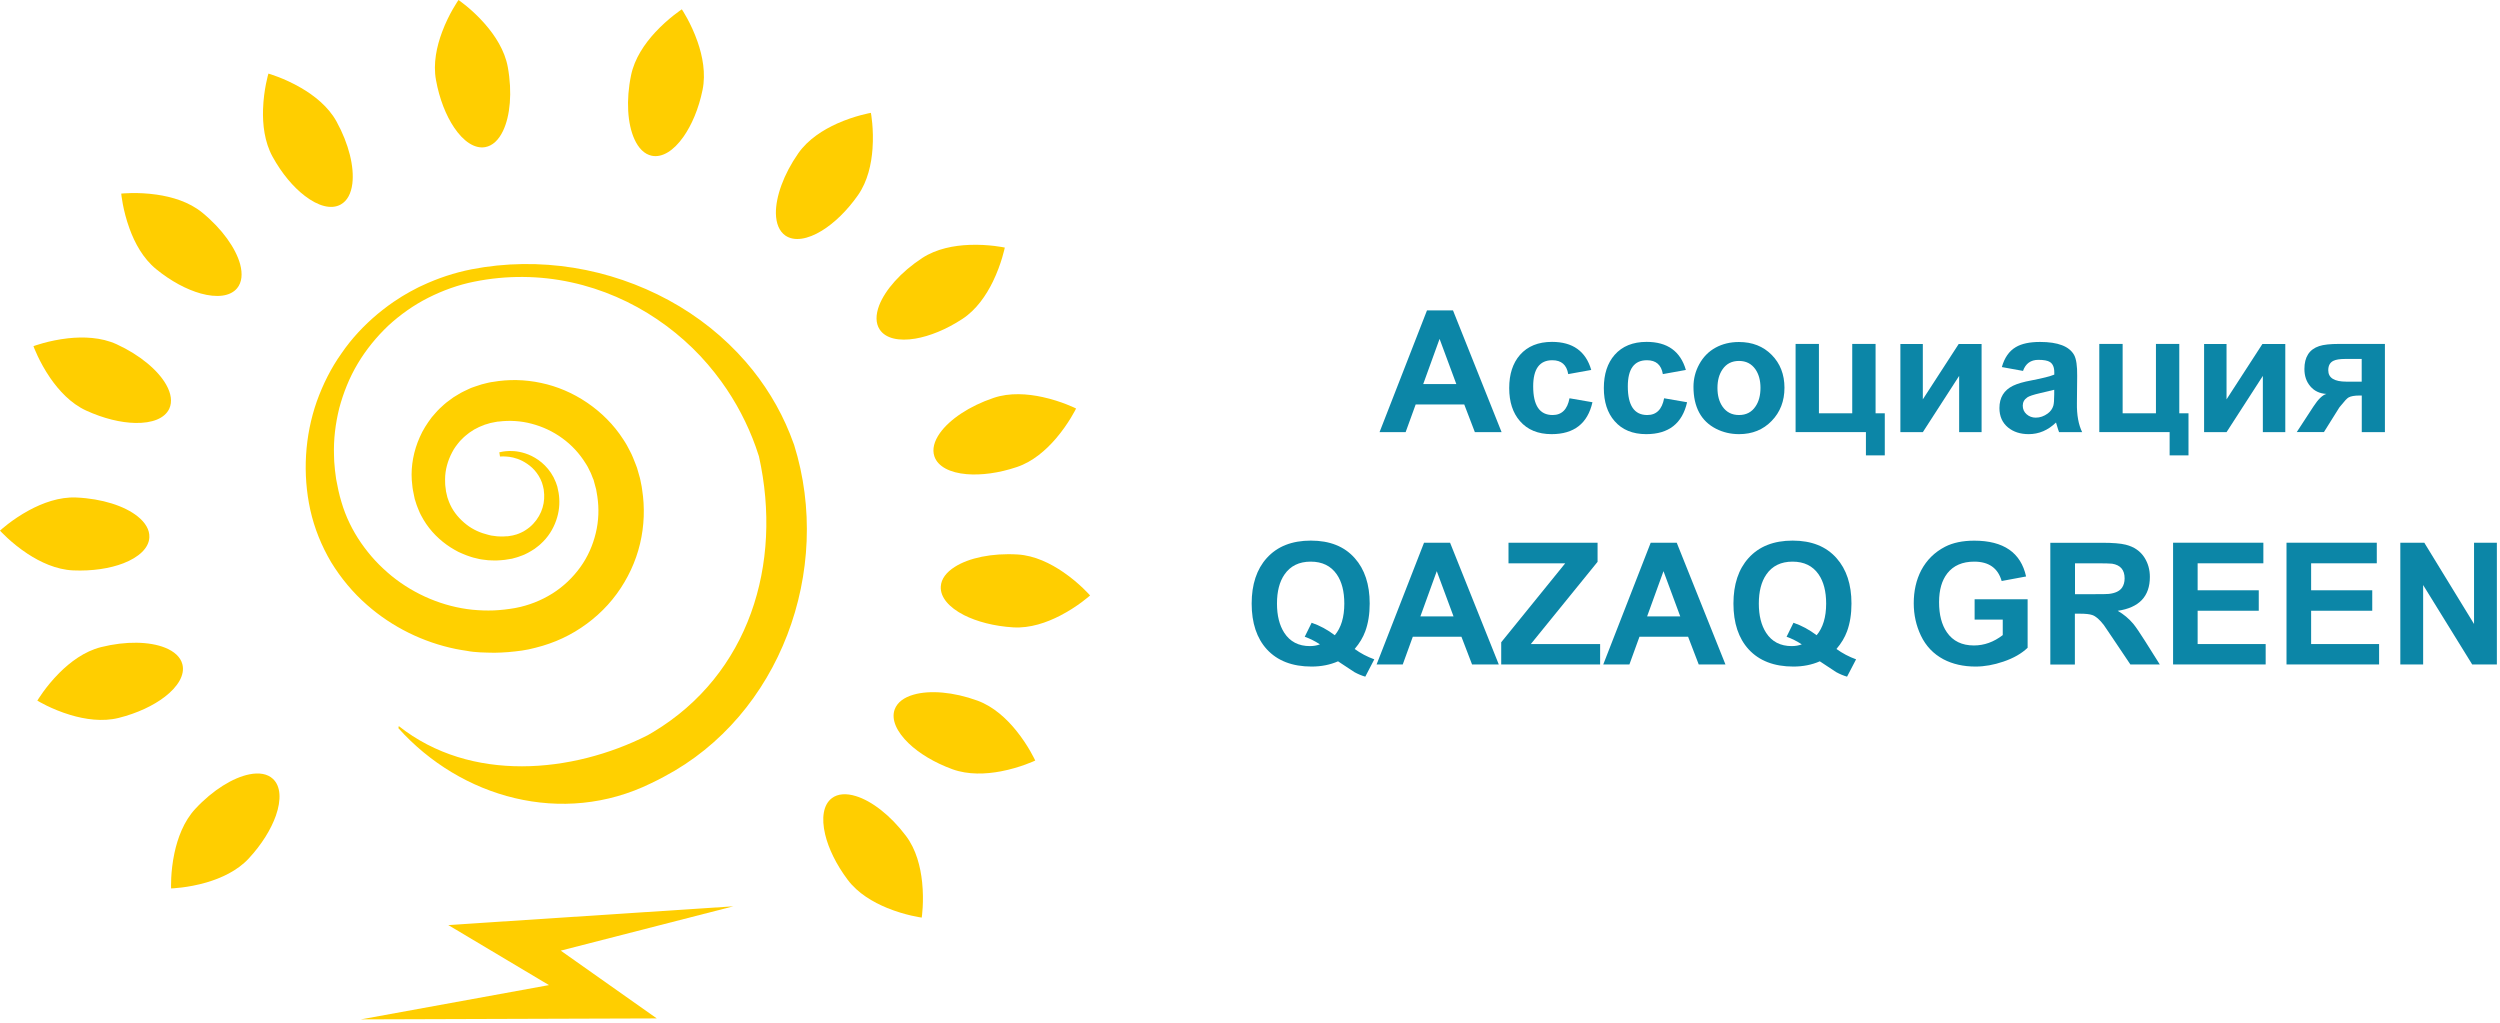 <svg width="391" height="160" viewBox="0 0 391 160" fill="none" xmlns="http://www.w3.org/2000/svg">
<path d="M114.69 141.75L70.11 144.68L85.86 154.07L56.45 159.43L102.72 159.28L87.7 148.68L114.69 141.75Z" fill="#FFCE00"/>
<path d="M98.7 11.76C99.24 9.14 100.83 6.84 102.45 5.08C104.53 2.83 106.64 1.46 106.64 1.46C106.64 1.46 108.08 3.59 109.1 6.53C109.88 8.77 110.41 11.48 109.88 14.06C109.28 17 108.18 19.57 106.88 21.41C105.38 23.54 103.59 24.7 101.94 24.36C100.78 24.12 99.86 23.18 99.22 21.76C98.15 19.4 97.88 15.71 98.7 11.76Z" fill="#FFCE00"/>
<path d="M124.85 23.98C126.38 21.79 128.75 20.3 130.93 19.32C133.73 18.07 136.21 17.65 136.21 17.65C136.21 17.65 136.69 20.17 136.46 23.28C136.29 25.65 135.71 28.34 134.2 30.51C132.48 32.97 130.46 34.9 128.54 36.08C126.32 37.44 124.22 37.8 122.83 36.84C121.86 36.16 121.38 34.93 121.35 33.38C121.32 30.78 122.54 27.29 124.85 23.98Z" fill="#FFCE00"/>
<path d="M144.24 40.35C146.48 38.89 149.23 38.39 151.62 38.3C154.68 38.18 157.15 38.72 157.15 38.72C157.15 38.72 156.65 41.24 155.29 44.04C154.25 46.17 152.71 48.46 150.49 49.9C147.98 51.54 145.39 52.58 143.16 52.96C140.59 53.39 138.51 52.95 137.58 51.53C136.93 50.54 136.95 49.22 137.5 47.77C138.44 45.34 140.87 42.56 144.24 40.35Z" fill="#FFCE00"/>
<path d="M155.4 62.23C157.93 61.37 160.72 61.59 163.06 62.1C166.05 62.75 168.3 63.89 168.3 63.89C168.3 63.89 167.18 66.21 165.16 68.57C163.62 70.37 161.55 72.2 159.05 73.04C156.21 74 153.44 74.35 151.19 74.16C148.59 73.94 146.68 72.98 146.14 71.38C145.76 70.26 146.11 68.99 147.01 67.72C148.52 65.6 151.58 63.52 155.4 62.23Z" fill="#FFCE00"/>
<path d="M159.16 86.72C161.83 86.88 164.33 88.13 166.31 89.49C168.84 91.22 170.49 93.13 170.49 93.13C170.49 93.13 168.59 94.85 165.82 96.28C163.71 97.37 161.11 98.28 158.47 98.12C155.48 97.94 152.78 97.22 150.76 96.2C148.44 95.01 147.03 93.41 147.14 91.72C147.21 90.54 148.01 89.49 149.33 88.66C151.52 87.26 155.13 86.48 159.16 86.72Z" fill="#FFCE00"/>
<path d="M152.88 109.58C155.39 110.5 157.44 112.41 158.94 114.27C160.87 116.65 161.91 118.95 161.91 118.95C161.91 118.95 159.59 120.06 156.53 120.64C154.2 121.08 151.44 121.21 148.96 120.31C146.14 119.28 143.76 117.83 142.13 116.27C140.25 114.47 139.35 112.53 139.93 110.95C140.34 109.84 141.4 109.06 142.9 108.64C145.4 107.92 149.09 108.2 152.88 109.58Z" fill="#FFCE00"/>
<path d="M141.69 130.73C143.3 132.86 143.97 135.58 144.22 137.97C144.54 141.02 144.16 143.51 144.16 143.51C144.16 143.51 141.61 143.18 138.74 142C136.55 141.1 134.16 139.71 132.58 137.6C130.78 135.2 129.57 132.69 129.05 130.49C128.45 127.95 128.76 125.84 130.11 124.83C131.05 124.12 132.38 124.05 133.86 124.51C136.32 125.26 139.26 127.5 141.69 130.73Z" fill="#FFCE00"/>
<path d="M79.42 10.49C78.94 7.86 77.4 5.52 75.82 3.72C73.8 1.41 71.71 0 71.71 0C71.71 0 70.22 2.1 69.14 5.01C68.31 7.23 67.71 9.93 68.19 12.52C68.72 15.47 69.76 18.07 71.02 19.94C72.47 22.1 74.23 23.31 75.89 23.01C77.05 22.8 78 21.88 78.67 20.48C79.79 18.14 80.14 14.46 79.42 10.49Z" fill="#FFCE00"/>
<path d="M52.63 19C51.34 16.66 49.13 14.93 47.06 13.73C44.41 12.19 41.98 11.51 41.98 11.51C41.98 11.51 41.24 13.97 41.14 17.08C41.06 19.45 41.36 22.19 42.63 24.51C44.08 27.14 45.88 29.27 47.68 30.64C49.75 32.23 51.8 32.81 53.28 31.99C54.32 31.42 54.92 30.25 55.11 28.7C55.42 26.13 54.58 22.54 52.63 19Z" fill="#FFCE00"/>
<path d="M31.63 33.25C29.56 31.56 26.87 30.78 24.5 30.44C21.47 30 18.96 30.28 18.96 30.28C18.96 30.28 19.19 32.84 20.26 35.76C21.07 37.99 22.37 40.42 24.42 42.09C26.74 43.99 29.21 45.29 31.39 45.9C33.9 46.6 36.02 46.37 37.09 45.07C37.84 44.15 37.96 42.84 37.56 41.33C36.88 38.83 34.75 35.8 31.63 33.25Z" fill="#FFCE00"/>
<path d="M18.24 53.84C15.81 52.73 13.01 52.65 10.63 52.91C7.58 53.25 5.23 54.14 5.23 54.14C5.23 54.14 6.1 56.56 7.86 59.12C9.21 61.07 11.07 63.11 13.47 64.21C16.2 65.46 18.91 66.11 21.17 66.15C23.78 66.2 25.77 65.45 26.48 63.91C26.97 62.84 26.76 61.53 26 60.18C24.73 57.92 21.91 55.53 18.24 53.84Z" fill="#FFCE00"/>
<path d="M11.94 77.81C9.27 77.69 6.65 78.67 4.54 79.81C1.84 81.27 0 82.99 0 82.99C0 82.99 1.72 84.91 4.31 86.61C6.29 87.91 8.79 89.09 11.43 89.21C14.43 89.34 17.19 88.91 19.29 88.1C21.72 87.16 23.29 85.71 23.36 84.03C23.41 82.85 22.73 81.72 21.51 80.75C19.49 79.14 15.98 77.99 11.94 77.81Z" fill="#FFCE00"/>
<path d="M15.8 101.21C13.21 101.86 10.97 103.55 9.28 105.24C7.11 107.41 5.84 109.58 5.84 109.58C5.84 109.58 8.03 110.93 11.01 111.82C13.28 112.5 16.01 112.92 18.57 112.28C21.48 111.55 24 110.35 25.79 108.97C27.85 107.38 28.94 105.54 28.53 103.91C28.24 102.76 27.26 101.88 25.82 101.3C23.41 100.33 19.72 100.23 15.8 101.21Z" fill="#FFCE00"/>
<path d="M30.55 126.5C28.73 128.46 27.78 131.09 27.28 133.43C26.64 136.43 26.76 138.95 26.76 138.95C26.76 138.95 29.33 138.88 32.31 138.01C34.58 137.34 37.1 136.21 38.9 134.27C40.94 132.07 42.4 129.69 43.15 127.56C44.01 125.1 43.92 122.97 42.69 121.82C41.83 121.01 40.52 120.8 38.99 121.11C36.46 121.62 33.3 123.54 30.55 126.5Z" fill="#FFCE00"/>
<path d="M62.37 113.56C73.63 122.47 89.52 120.95 101.3 114.99C101.6 114.82 101.9 114.65 102.19 114.47C117.13 105.47 122.45 88.27 118.7 71.38C118.54 70.87 118.37 70.36 118.19 69.86C116.93 66.34 115.14 62.87 112.81 59.66C111.48 57.83 109.98 56.06 108.3 54.43C106.62 52.8 104.78 51.29 102.78 49.94C98.8 47.24 94.21 45.21 89.31 44.15C84.41 43.08 79.22 43.03 74.18 44.05C71.7 44.54 69.26 45.42 66.98 46.57C64.7 47.72 62.59 49.22 60.72 50.94C58.87 52.7 57.25 54.69 55.95 56.87C54.65 59.04 53.71 61.41 53.06 63.83C52.46 66.26 52.15 68.76 52.24 71.23L52.27 72.16L52.35 73.08L52.39 73.54L52.45 74L52.57 74.92C52.79 76.13 53.04 77.34 53.4 78.51C54.06 80.79 55.13 82.97 56.47 84.91C57.15 85.88 57.88 86.81 58.68 87.67C59.48 88.53 60.34 89.33 61.25 90.08C64.89 93.03 69.35 94.89 73.86 95.36C74.99 95.47 76.11 95.51 77.23 95.47C78.35 95.42 79.46 95.29 80.55 95.1L81.4 94.92C81.48 94.9 81.54 94.89 81.6 94.87L81.77 94.82L82.12 94.73C82.6 94.59 83.12 94.42 83.6 94.23C84.58 93.85 85.5 93.38 86.37 92.84C88.11 91.75 89.59 90.33 90.76 88.71C91.93 87.09 92.73 85.26 93.18 83.37C93.41 82.43 93.54 81.46 93.58 80.5C93.62 79.54 93.56 78.57 93.42 77.62C93.39 77.38 93.35 77.14 93.3 76.91L93.24 76.56L93.22 76.47C93.3 76.78 93.23 76.49 93.24 76.54L93.18 76.33L92.95 75.48L92.84 75.06L92.72 74.79C92.56 74.43 92.48 74.08 92.24 73.66L91.94 73.05C91.84 72.84 91.7 72.66 91.59 72.47C90.64 70.93 89.39 69.58 87.93 68.53C86.48 67.47 84.83 66.71 83.14 66.27C81.45 65.82 79.7 65.72 78.02 65.93L77.86 65.94C77.9 65.93 77.65 65.97 77.93 65.92L77.83 65.94L77.45 66.01C77.2 66.06 76.94 66.11 76.69 66.16C76.5 66.21 76.37 66.26 76.2 66.31L75.96 66.38L75.84 66.41L75.71 66.47C75.36 66.63 74.98 66.73 74.65 66.93L74.14 67.19L73.67 67.5C73.34 67.69 73.07 67.96 72.77 68.18C72.61 68.29 72.5 68.44 72.36 68.56C72.23 68.7 72.08 68.82 71.96 68.96C71.48 69.53 71.02 70.11 70.7 70.77C70.02 72.06 69.62 73.49 69.61 74.93C69.61 75.11 69.62 75.29 69.62 75.47C69.63 75.65 69.62 75.83 69.65 76.01C69.67 76.19 69.69 76.37 69.72 76.54L69.75 76.81C69.78 76.95 69.71 76.7 69.73 76.76L69.75 76.84L69.79 77C69.84 77.22 69.89 77.43 69.94 77.65C69.96 77.78 69.99 77.81 70.01 77.89L70.08 78.09C70.14 78.34 70.3 78.66 70.43 78.97C71 80.18 71.9 81.21 72.93 82.02C73.96 82.84 75.17 83.36 76.38 83.65L76.83 83.76C76.98 83.78 77.14 83.8 77.29 83.82C77.44 83.84 77.6 83.87 77.75 83.88C77.9 83.89 78.06 83.89 78.21 83.9C78.51 83.93 78.81 83.9 79.11 83.88L79.33 83.87H79.39C79.49 83.85 79.32 83.89 79.37 83.88L79.5 83.86C79.68 83.83 79.85 83.8 80.03 83.77L80.16 83.75C80.2 83.74 80.22 83.73 80.25 83.73L80.42 83.68C80.54 83.65 80.65 83.63 80.77 83.59C81.02 83.49 81.29 83.42 81.52 83.29C81.64 83.23 81.76 83.17 81.88 83.11C81.99 83.04 82.1 82.97 82.22 82.9C82.45 82.77 82.64 82.59 82.85 82.44C83.64 81.78 84.24 80.94 84.62 80.06C85 79.17 85.15 78.23 85.11 77.34C85.1 77.12 85.07 76.9 85.05 76.68L85.04 76.6C85.04 76.61 85.02 76.52 85.05 76.61L85.04 76.56L85 76.38C84.97 76.26 84.95 76.14 84.92 76.02C84.86 75.82 84.81 75.66 84.76 75.48C84.68 75.3 84.61 75.11 84.53 74.93C84.19 74.23 83.73 73.63 83.23 73.16C82.72 72.69 82.19 72.35 81.68 72.08C80.65 71.57 79.74 71.43 79.13 71.4C78.82 71.37 78.59 71.39 78.44 71.39C78.28 71.39 78.2 71.4 78.2 71.4L78.09 70.74C78.09 70.74 78.18 70.72 78.35 70.69C78.52 70.66 78.77 70.59 79.11 70.57C79.79 70.5 80.85 70.49 82.15 70.91C82.8 71.12 83.5 71.45 84.2 71.94C84.9 72.43 85.59 73.1 86.17 73.96C86.31 74.18 86.44 74.41 86.58 74.65C86.7 74.9 86.84 75.19 86.94 75.45C86.98 75.57 87.02 75.68 87.06 75.8L87.12 75.98L87.14 76.03L87.17 76.13L87.19 76.23C87.25 76.51 87.32 76.8 87.37 77.09C87.56 78.26 87.53 79.59 87.14 80.91C86.76 82.23 86.06 83.57 84.97 84.68C84.69 84.94 84.42 85.24 84.09 85.47C83.93 85.59 83.78 85.71 83.61 85.84C83.44 85.95 83.27 86.05 83.1 86.16C82.76 86.39 82.38 86.55 82.01 86.74C81.82 86.83 81.59 86.9 81.38 86.98L81.05 87.1L80.89 87.15L80.76 87.19C80.59 87.24 80.42 87.28 80.25 87.33L80.12 87.37C80.12 87.37 79.91 87.41 79.96 87.4L79.88 87.41L79.57 87.46C79.16 87.53 78.73 87.61 78.3 87.62C78.08 87.63 77.87 87.65 77.65 87.66C77.43 87.67 77.22 87.65 76.99 87.65C76.77 87.64 76.55 87.63 76.33 87.62C76.11 87.59 75.89 87.57 75.67 87.54C75.45 87.51 75.22 87.49 75 87.44C74.78 87.39 74.56 87.34 74.33 87.28C73.88 87.19 73.45 87.02 73 86.87C72.56 86.72 72.14 86.5 71.7 86.32C71.29 86.09 70.85 85.87 70.45 85.6C68.82 84.55 67.31 83.1 66.23 81.27C65.97 80.8 65.7 80.36 65.48 79.78L65.31 79.36C65.26 79.23 65.19 79.06 65.16 78.97C65.09 78.76 65.02 78.55 64.96 78.34L64.91 78.18L64.88 78.1C64.88 78.1 64.81 77.8 64.83 77.88L64.75 77.49C64.7 77.22 64.65 76.96 64.59 76.69C64.53 76.43 64.51 76.15 64.48 75.88C64.45 75.61 64.43 75.33 64.4 75.06C64.26 72.84 64.69 70.51 65.66 68.35C66.13 67.26 66.79 66.24 67.52 65.27C67.71 65.03 67.92 64.81 68.12 64.58C68.33 64.36 68.52 64.11 68.75 63.91C69.2 63.5 69.65 63.05 70.16 62.7C70.41 62.52 70.66 62.33 70.92 62.14C71.19 61.98 71.46 61.82 71.73 61.65C72.26 61.31 72.85 61.07 73.42 60.79L73.64 60.69L73.88 60.6L74.37 60.43C74.69 60.32 75.05 60.2 75.35 60.11C75.6 60.05 75.85 59.99 76.11 59.92L76.49 59.83L76.59 59.81C76.93 59.75 76.75 59.78 76.86 59.76L77.09 59.73C79.53 59.3 82.11 59.35 84.62 59.89C87.14 60.42 89.59 61.46 91.8 62.96C94 64.45 95.99 66.4 97.49 68.74C97.67 69.04 97.88 69.32 98.04 69.63L98.53 70.56C98.86 71.15 99.14 71.91 99.42 72.62L99.63 73.17L99.75 73.59L99.99 74.43L100.05 74.64C100.08 74.75 100.03 74.53 100.12 74.92L100.15 75.05L100.25 75.56C100.33 75.9 100.39 76.24 100.43 76.59C100.86 79.34 100.77 82.24 100.1 85.04C99.44 87.84 98.18 90.53 96.45 92.89C94.72 95.26 92.48 97.26 89.94 98.78C88.67 99.54 87.32 100.17 85.92 100.66C85.22 100.91 84.53 101.11 83.78 101.3L83.2 101.44L82.91 101.51C82.81 101.53 82.71 101.55 82.64 101.57L81.62 101.75C80.91 101.85 80.19 101.93 79.48 101.99C78.76 102.05 78.04 102.08 77.32 102.09C75.85 102.06 74.34 102.06 73 101.79C72.43 101.71 71.86 101.61 71.29 101.5C66.19 100.46 61.34 98.08 57.4 94.61C55.2 92.69 53.31 90.41 51.78 87.91C50.29 85.38 49.17 82.64 48.53 79.75C47.3 74.13 47.66 68.17 49.54 62.8C50.5 60.12 51.77 57.57 53.4 55.28C54.98 52.96 56.91 50.91 59.04 49.12C60.11 48.24 61.21 47.4 62.39 46.67C62.96 46.28 63.57 45.96 64.16 45.61C64.46 45.44 64.77 45.29 65.07 45.13C65.37 44.97 65.68 44.81 65.99 44.68C68.47 43.51 71.07 42.65 73.75 42.12C79.04 41.09 84.47 41.04 89.7 41.88C94.94 42.72 99.99 44.46 104.58 46.95C109.17 49.44 113.29 52.73 116.64 56.59C119.58 59.97 121.92 63.8 123.54 67.84C123.77 68.42 123.99 69 124.2 69.58C130.33 89.2 122 111.9 103.86 121.47C103.53 121.65 103.19 121.83 102.85 122C102.51 122.17 102.17 122.34 101.83 122.5C87.96 129.31 72.07 124.77 62.31 113.89C62.36 113.6 62.37 113.56 62.37 113.56Z" fill="#FFD000"/>
<path d="M234.85 67.59H230.67L229.01 63.26H221.41L219.84 67.59H215.76L223.18 48.55H227.25L234.85 67.59ZM227.77 60.07L225.15 53L222.59 60.07H227.77Z" fill="#0C86A7"/>
<path d="M249.06 62.91C248.31 66.23 246.18 67.9 242.67 67.9C240.55 67.9 238.9 67.22 237.72 65.86C236.6 64.58 236.04 62.86 236.04 60.7C236.04 58.52 236.6 56.79 237.73 55.5C238.92 54.15 240.58 53.47 242.73 53.47C245.97 53.47 248.02 54.93 248.87 57.86L245.27 58.51C245.03 57.06 244.2 56.34 242.78 56.34C240.79 56.34 239.79 57.7 239.79 60.43C239.79 63.42 240.8 64.91 242.83 64.91C244.26 64.91 245.14 64.04 245.47 62.29L249.06 62.91Z" fill="#0C86A7"/>
<path d="M263.86 62.91C263.11 66.23 260.98 67.9 257.47 67.9C255.35 67.9 253.7 67.22 252.52 65.86C251.4 64.58 250.84 62.86 250.84 60.7C250.84 58.52 251.4 56.79 252.53 55.5C253.72 54.15 255.38 53.47 257.53 53.47C260.77 53.47 262.82 54.93 263.67 57.86L260.07 58.51C259.83 57.06 259 56.34 257.58 56.34C255.59 56.34 254.59 57.7 254.59 60.43C254.59 63.42 255.6 64.91 257.63 64.91C259.06 64.91 259.94 64.04 260.27 62.29L263.86 62.91Z" fill="#0C86A7"/>
<path d="M279.09 60.65C279.09 62.73 278.42 64.46 277.09 65.83C275.76 67.21 274.06 67.9 271.99 67.9C270.69 67.9 269.49 67.62 268.39 67.06C267.22 66.46 266.34 65.62 265.75 64.52C265.16 63.42 264.86 62.08 264.86 60.5C264.86 59.24 265.16 58.07 265.76 56.97C266.38 55.83 267.24 54.96 268.32 54.37C269.4 53.78 270.62 53.49 271.97 53.49C274.06 53.49 275.77 54.16 277.1 55.51C278.42 56.85 279.09 58.56 279.09 60.65ZM275.34 60.66C275.34 59.5 275.08 58.53 274.55 57.76C273.94 56.89 273.09 56.45 271.98 56.45C270.86 56.45 270 56.89 269.4 57.77C268.87 58.54 268.61 59.51 268.61 60.68C268.61 61.85 268.87 62.82 269.4 63.59C270.01 64.47 270.87 64.91 271.98 64.91C273.11 64.91 273.97 64.46 274.56 63.57C275.08 62.82 275.34 61.84 275.34 60.66Z" fill="#0C86A7"/>
<path d="M294.78 71.22H291.83V67.58H280.83V53.79H284.48V64.64H289.69V53.79H293.34V64.64H294.78V71.22Z" fill="#0C86A7"/>
<path d="M309.92 67.59H306.41V58.79L300.73 67.59H297.22V53.8H300.73V62.46L306.34 53.8H309.92V67.59V67.59Z" fill="#0C86A7"/>
<path d="M325.65 67.59H322.04C321.94 67.33 321.82 66.97 321.69 66.51C321.62 66.28 321.58 66.13 321.56 66.08C320.31 67.29 318.89 67.9 317.29 67.9C315.98 67.9 314.9 67.55 314.06 66.86C313.16 66.12 312.71 65.1 312.71 63.82C312.71 62.18 313.42 61.02 314.84 60.33C315.52 60 316.48 59.72 317.74 59.49C319.45 59.16 320.64 58.86 321.29 58.59V58.23C321.29 57.44 321.06 56.91 320.61 56.62C320.26 56.39 319.65 56.28 318.8 56.28C317.61 56.28 316.8 56.86 316.4 58.01L313.09 57.41C313.5 55.95 314.22 54.91 315.27 54.29C316.18 53.75 317.44 53.48 319.06 53.48C321.86 53.48 323.63 54.16 324.39 55.52C324.73 56.14 324.89 57.23 324.87 58.79L324.83 63.05C324.8 64.91 325.08 66.42 325.65 67.59ZM321.28 61.69V60.96C321.12 61.01 320.38 61.19 319.06 61.49C318.02 61.73 317.36 61.95 317.07 62.15C316.59 62.48 316.36 62.91 316.36 63.44C316.36 63.99 316.56 64.44 316.96 64.79C317.36 65.14 317.83 65.32 318.39 65.32C319.06 65.32 319.68 65.1 320.27 64.67C320.7 64.35 320.99 63.95 321.14 63.46C321.23 63.15 321.28 62.56 321.28 61.69Z" fill="#0C86A7"/>
<path d="M342.28 71.22H339.33V67.58H328.33V53.79H331.98V64.64H337.19V53.79H340.84V64.64H342.28V71.22V71.22Z" fill="#0C86A7"/>
<path d="M357.42 67.59H353.91V58.79L348.23 67.59H344.72V53.8H348.23V62.46L353.84 53.8H357.42V67.59Z" fill="#0C86A7"/>
<path d="M373 67.59H369.38V61.86H369.04C368.25 61.86 367.68 61.96 367.32 62.16C367.09 62.28 366.68 62.72 366.09 63.46L365.87 63.73L363.46 67.58H359.21L361.82 63.58C362.56 62.44 363.24 61.78 363.85 61.61C362.79 61.55 361.95 61.15 361.32 60.4C360.71 59.68 360.41 58.79 360.41 57.71C360.41 55.83 361.18 54.64 362.72 54.13C363.41 53.9 364.45 53.79 365.82 53.79H373V67.59V67.59ZM369.37 59.69V56.14H366.76C365.94 56.14 365.34 56.24 364.95 56.43C364.41 56.69 364.14 57.18 364.14 57.91C364.14 59.1 365.08 59.69 366.97 59.69H369.37Z" fill="#0C86A7"/>
<path d="M214.94 103.12L213.53 105.83C212.97 105.67 212.4 105.43 211.83 105.12C211.67 105.03 210.82 104.47 209.27 103.43C208.02 103.98 206.64 104.25 205.13 104.25C202.12 104.25 199.79 103.35 198.14 101.56C196.56 99.83 195.76 97.44 195.76 94.4C195.76 91.4 196.55 89.02 198.12 87.28C199.76 85.46 202.06 84.55 205.02 84.55C207.97 84.55 210.26 85.46 211.88 87.29C213.44 89.04 214.22 91.41 214.22 94.39C214.22 96.03 213.99 97.47 213.53 98.73C213.18 99.69 212.63 100.61 211.87 101.5C212.8 102.18 213.83 102.72 214.94 103.12ZM210.25 94.4C210.25 92.5 209.86 90.97 209.07 89.83C208.16 88.51 206.8 87.84 204.99 87.84C203.18 87.84 201.82 88.51 200.9 89.84C200.11 90.98 199.72 92.5 199.72 94.4C199.72 96.27 200.1 97.79 200.86 98.97C201.76 100.36 203.1 101.05 204.87 101.05C205.42 101.05 205.95 100.96 206.44 100.78C205.66 100.27 204.87 99.87 204.06 99.59L205.14 97.4C206.41 97.83 207.61 98.48 208.76 99.35C209.75 98.18 210.25 96.53 210.25 94.4Z" fill="#0C86A7"/>
<path d="M234.41 103.92H230.23L228.57 99.59H220.96L219.39 103.92H215.3L222.72 84.88H226.79L234.41 103.92ZM227.33 96.4L224.71 89.33L222.15 96.4H227.33Z" fill="#0C86A7"/>
<path d="M250.26 103.92H234.79V100.45L244.8 88.1H235.93V84.88H249.86V87.87L239.42 100.73H250.26V103.92Z" fill="#0C86A7"/>
<path d="M269.86 103.92H265.68L264.02 99.59H256.41L254.84 103.92H250.75L258.17 84.88H262.24L269.86 103.92ZM262.79 96.4L260.17 89.33L257.61 96.4H262.79Z" fill="#0C86A7"/>
<path d="M290.29 103.12L288.88 105.83C288.32 105.67 287.75 105.43 287.18 105.12C287.02 105.03 286.17 104.47 284.62 103.43C283.37 103.98 281.99 104.25 280.48 104.25C277.47 104.25 275.14 103.35 273.49 101.56C271.91 99.83 271.11 97.44 271.11 94.4C271.11 91.4 271.9 89.02 273.47 87.28C275.11 85.46 277.41 84.55 280.37 84.55C283.32 84.55 285.61 85.46 287.23 87.29C288.79 89.04 289.57 91.41 289.57 94.39C289.57 96.03 289.34 97.47 288.88 98.73C288.53 99.69 287.98 100.61 287.22 101.5C288.16 102.18 289.19 102.72 290.29 103.12ZM285.61 94.4C285.61 92.5 285.22 90.97 284.43 89.83C283.52 88.51 282.16 87.84 280.35 87.84C278.54 87.84 277.18 88.51 276.26 89.84C275.47 90.98 275.08 92.5 275.08 94.4C275.08 96.27 275.46 97.79 276.22 98.97C277.12 100.36 278.46 101.05 280.23 101.05C280.78 101.05 281.31 100.96 281.8 100.78C281.02 100.27 280.23 99.87 279.42 99.59L280.5 97.4C281.77 97.83 282.97 98.48 284.12 99.35C285.11 98.18 285.61 96.53 285.61 94.4Z" fill="#0C86A7"/>
<path d="M317.13 101.3C316.2 102.2 314.94 102.93 313.32 103.48C311.82 103.99 310.38 104.25 308.98 104.25C307.08 104.25 305.4 103.87 303.95 103.11C302.38 102.27 301.21 101.04 300.43 99.41C299.69 97.86 299.31 96.17 299.31 94.35C299.31 92.41 299.7 90.69 300.48 89.19C301.33 87.59 302.57 86.36 304.21 85.51C305.44 84.88 306.96 84.56 308.77 84.56C313.36 84.56 316.06 86.43 316.88 90.16L313.06 90.87C312.48 88.85 311.05 87.84 308.77 87.84C306.92 87.84 305.52 88.45 304.56 89.67C303.7 90.77 303.27 92.27 303.27 94.18C303.27 96.14 303.68 97.72 304.49 98.89C305.44 100.27 306.85 100.95 308.72 100.95C310.33 100.95 311.83 100.41 313.23 99.33V96.91H308.83V93.72H317.12V101.3H317.13Z" fill="#0C86A7"/>
<path d="M337.79 103.92H333.19L330.41 99.78C329.58 98.54 329.12 97.87 329.05 97.77C328.39 96.91 327.79 96.38 327.23 96.19C326.82 96.05 326.18 95.98 325.29 95.98H324.51V103.93H320.67V84.89H328.76C330.44 84.89 331.67 84.99 332.46 85.19C333.78 85.52 334.76 86.2 335.41 87.23C335.96 88.11 336.24 89.11 336.24 90.23C336.24 93.28 334.56 95.04 331.21 95.53C332.16 96.08 332.97 96.76 333.65 97.57C334.05 98.06 334.65 98.94 335.46 100.22L337.79 103.92ZM332.29 90.46C332.29 89.13 331.64 88.37 330.33 88.16C330.05 88.12 329.12 88.1 327.53 88.1H324.53V92.93H327.37C328.78 92.93 329.59 92.92 329.8 92.89C330.83 92.78 331.53 92.44 331.9 91.89C332.15 91.51 332.29 91.04 332.29 90.46Z" fill="#0C86A7"/>
<path d="M354.35 103.92H339.87V84.88H353.99V88.1H343.71V92.32H353.27V95.52H343.71V100.73H354.35V103.92Z" fill="#0C86A7"/>
<path d="M372.09 103.92H357.61V84.88H371.73V88.1H361.46V92.32H371.02V95.52H361.46V100.73H372.09V103.92Z" fill="#0C86A7"/>
<path d="M390.51 103.92H386.65L378.98 91.5V103.92H375.41V84.88H379.16L386.94 97.59V84.88H390.51V103.92Z" fill="#0C86A7"/>
</svg>
